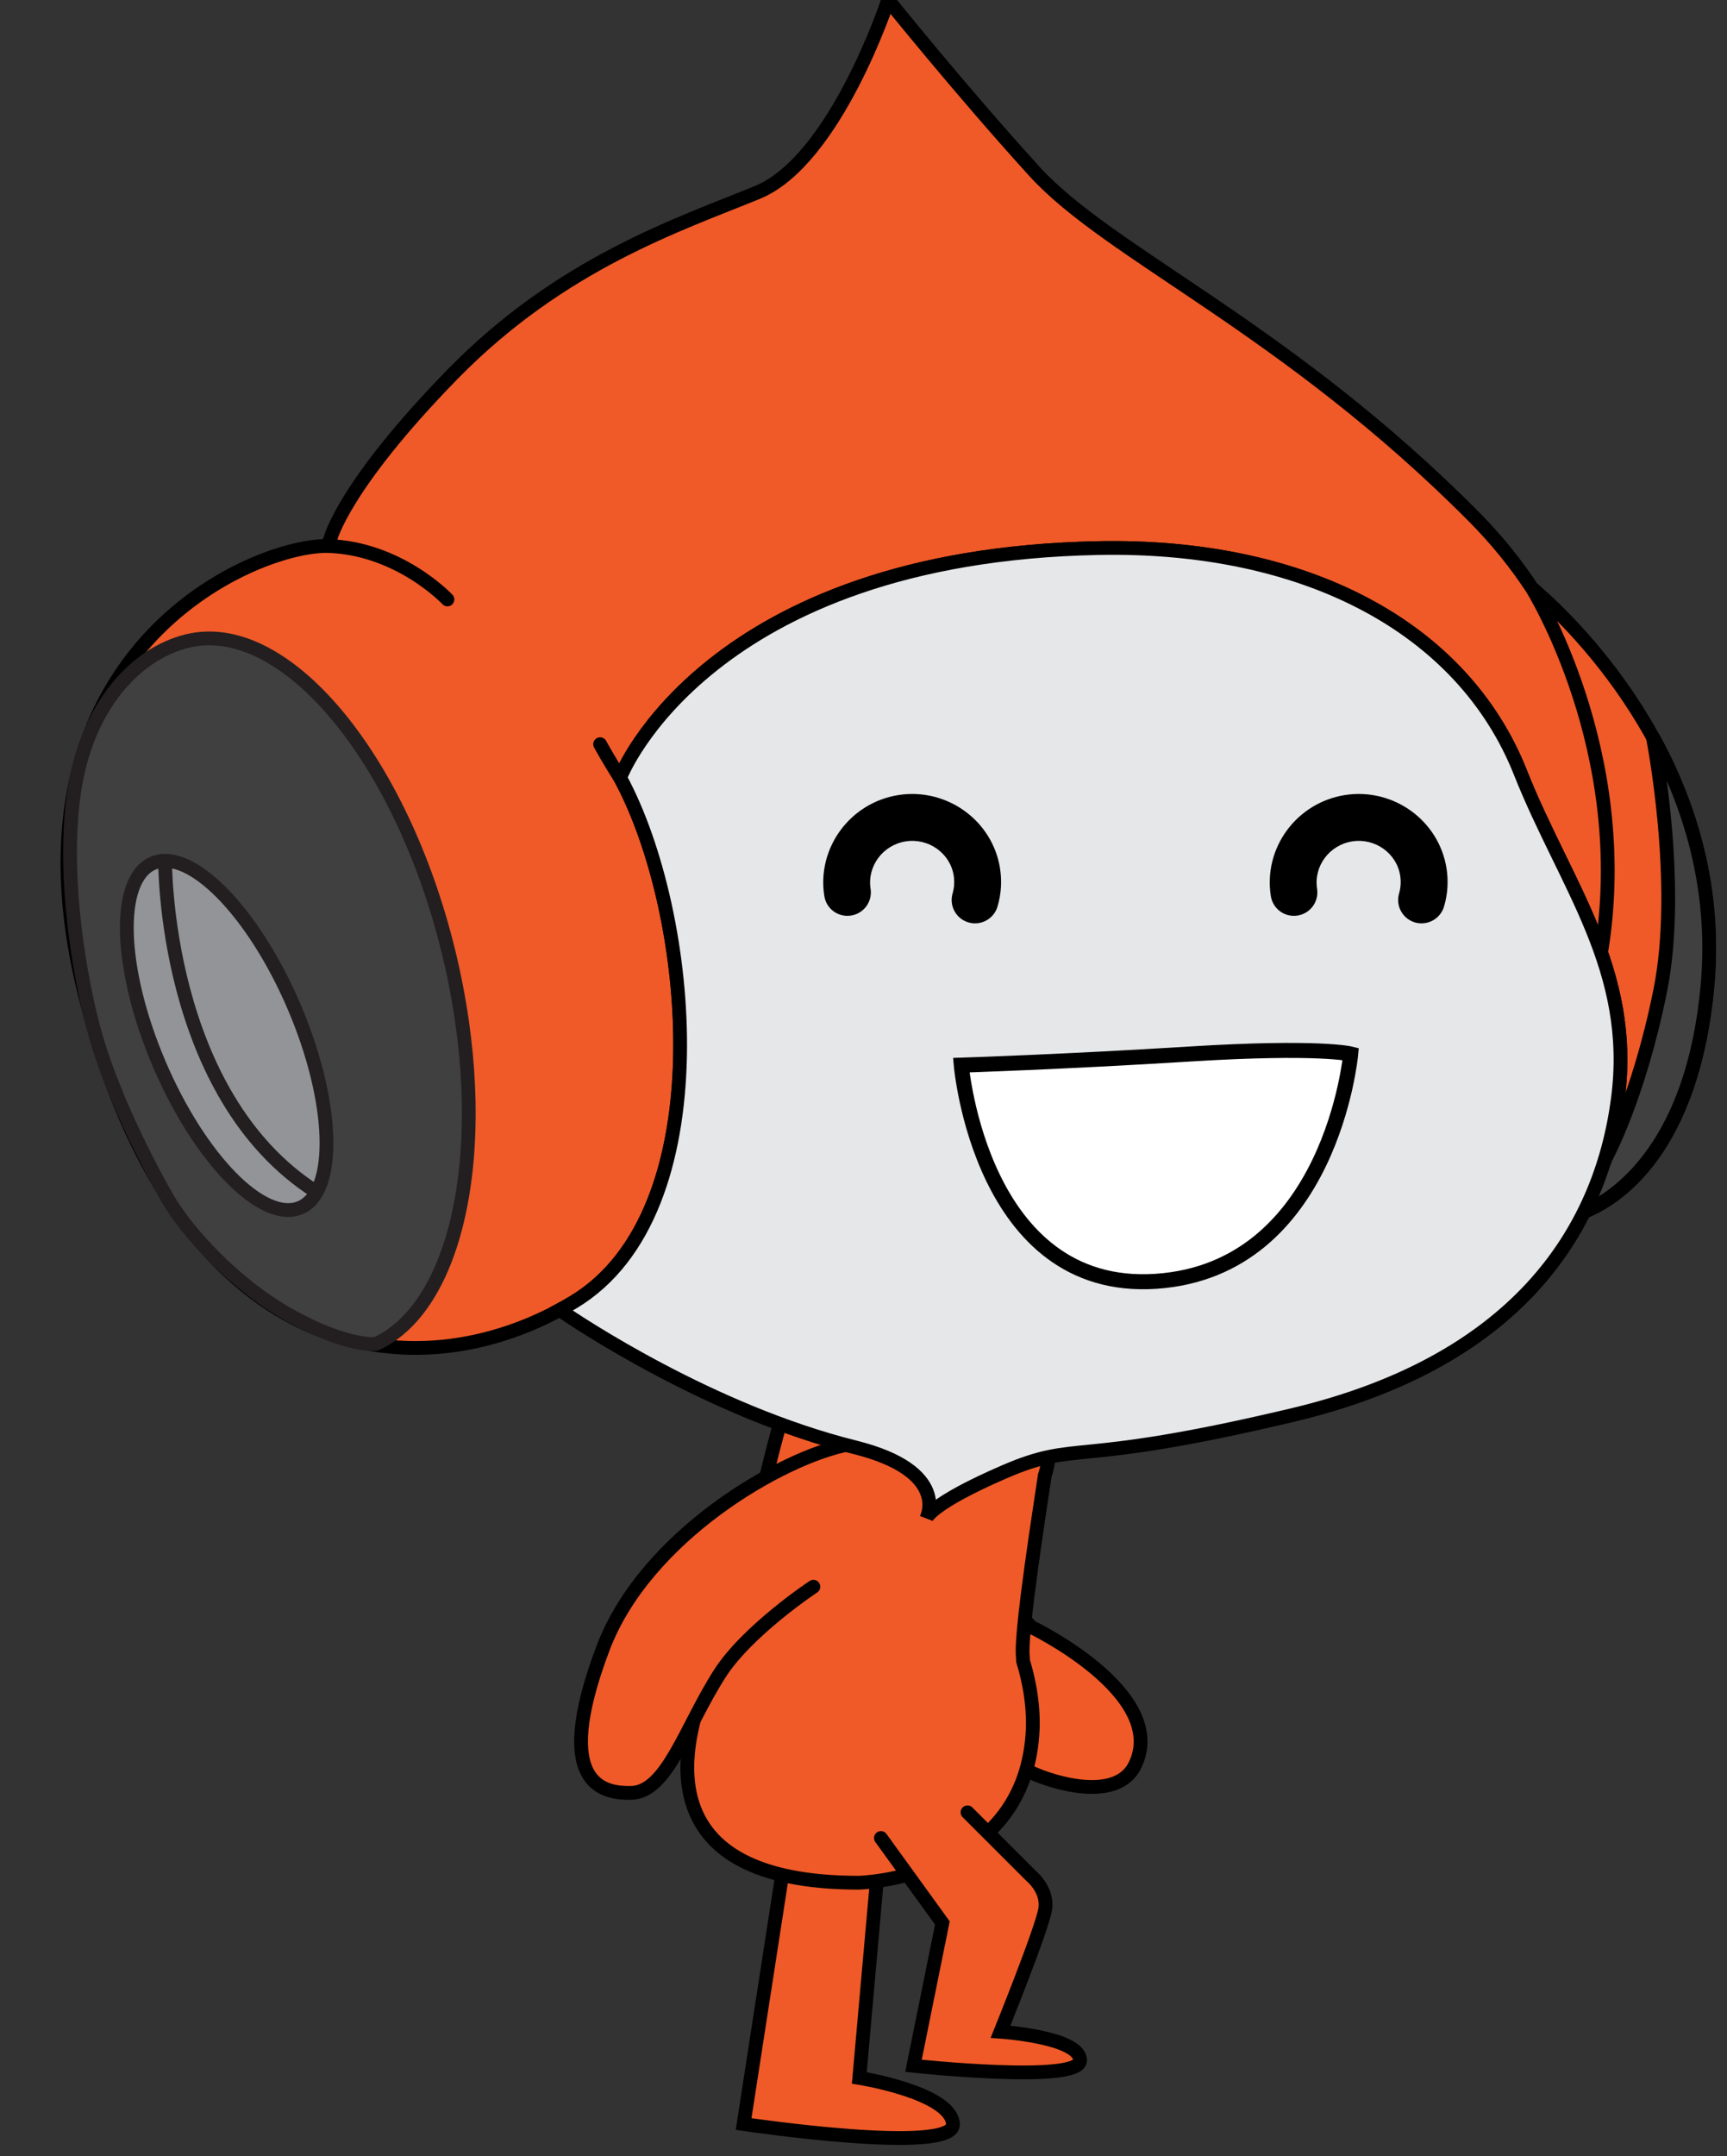 <svg xmlns="http://www.w3.org/2000/svg" xmlns:xlink="http://www.w3.org/1999/xlink" version="1.1" width="112.545" height="140.419" viewBox="-3.719 0.578 112.545 140.419"><rect x="-3.719" y="0.578" width="112.545" height="140.419" fill="#333333" stroke="none"/><defs><style/></defs>
  <!-- Exported by Scratch - http://scratch.mit.edu/ -->
  <g id="ID0.1711196512915194" transform="matrix(1.05, 0, 0, 1.05, -0.55, -0.4)">
    <path id="Front_Leg_5_" fill="#F05A28" stroke="#000000" stroke-linecap="round" d="M 52.684 136.723 L 49.747 155.700 C 49.747 155.700 65.078 157.985 64.943 155.700 C 64.810 153.417 58.145 152.354 58.145 152.354 L 59.489 137.249 " transform="matrix(0.855, 0, 0, 0.855, 0.6, -0.45)"/>
    <path id="Back_Arm_3_" fill="#F05A28" stroke="#000000" stroke-linecap="round" d="M 70.592 119.623 C 70.592 119.623 80.629 124.426 78.178 129.627 C 76.862 132.428 72.092 130.897 70.625 130.201 C 68.496 129.187 67.879 129.006 66.482 127.049 C 65.086 125.098 59.874 117.965 58.774 114.957 C 57.056 110.234 56.110 101.344 63.820 110.320 C 63.820 110.320 67.638 115.701 70.277 119.254 L 70.592 119.623 L 70.592 119.623 L 70.592 119.623 L 70.592 119.623 Z " transform="matrix(0.855, 0, 0, 0.855, 0.6, -0.45)"/>
    <path id="Body_3_" fill="#F05A28" stroke="#000000" stroke-linecap="round" d="M 70.020 121.830 C 69.803 120.101 71.348 110.484 71.608 108.662 C 71.608 108.662 74.411 101.115 63.399 99.986 C 57.161 99.345 53.316 101.947 52.470 104.632 C 51.744 106.937 50.162 114.019 50.162 114.019 C 50.162 114.019 47.621 121.968 46.750 124.412 C 45.381 128.238 42.699 138.195 58.106 138.195 C 58.106 138.195 69.910 137.924 70.707 127.527 C 70.861 125.543 70.492 123.617 70.029 122.093 L 70.020 121.830 L 70.020 121.830 L 70.020 121.830 L 70.020 121.830 Z " transform="matrix(0.855, 0, 0, 0.855, 0.6, -0.45)"/>
    <path id="Front_Arm_3_" fill="#F05A28" stroke="#000000" stroke-linecap="round" d="M 57.346 106.402 C 52.538 107.330 42.627 113.015 39.538 121.189 C 35.701 131.337 39.777 131.703 41.569 131.679 C 44.188 131.640 45.505 126.962 48.004 123.046 C 50.013 119.894 54.812 116.722 54.812 116.722 " transform="matrix(0.855, 0, 0, 0.855, 0.6, -0.45)"/>
    <path id="Back_Leg_2_" fill="#F05A28" stroke="#000000" stroke-linecap="round" d="M 66 133.088 L 70.631 137.713 C 70.631 137.713 71.858 138.709 71.641 140.109 C 71.428 141.507 68.397 149.004 68.397 149.004 C 68.397 149.004 74.184 149.393 74.170 151.086 C 74.162 152.779 62.078 151.475 62.078 151.475 L 64.174 141.114 L 59.714 134.950 " transform="matrix(0.855, 0, 0, 0.855, 0.6, -0.45)"/>
    <g id="Head_5_">
      <path id="Head_6_" fill="#F05A28" stroke="#000000" stroke-linecap="round" d="M 19.751 40.704 C 19.751 40.704 20.681 36.892 28.595 28.790 C 36.505 20.692 45.068 17.903 50.747 15.575 C 56.425 13.247 60.238 1.615 60.238 1.615 C 60.238 1.615 65.467 8.119 70.842 14.033 C 76.326 20.064 89.096 25.349 102.780 39.123 C 104.413 40.772 105.801 42.498 106.968 44.269 L 107.204 44.475 C 110.261 47.126 121.099 57.703 119.710 73.100 C 118.648 84.830 113.314 88.537 110.730 89.535 L 110.709 89.621 C 112.041 86.982 112.834 84.182 113.209 81.340 C 114.443 71.938 109.379 65.828 106.131 57.651 C 101.920 47.047 90.401 41.081 75.485 41.378 C 47.097 41.940 40.845 57.899 40.845 57.899 L 40.824 58.105 C 46.091 67.884 48.193 89.578 37.410 96.070 C 25.796 103.052 8.597 100.615 1.899 73.633 C -4.231 48.940 14.126 41.159 19.526 41.223 L 19.751 40.704 L 19.751 40.704 L 19.751 40.704 L 19.751 40.704 Z M 106.967 44.269 C 106.967 44.269 114.414 56.102 111.990 70.724 M 19.525 41.222 C 24.747 41.364 28.247 45.102 28.247 45.102 M 40.823 58.103 C 39.944 56.732 39.331 55.603 39.331 55.603 " transform="matrix(0.855, 0, 0, 0.855, 0.6, -0.45)"/>
      <path id="R_Ear_2_" fill="#404041" stroke="#000000" d="M 112.338 85.605 C 112.338 85.605 114.690 81.341 116.276 73.526 C 117.860 65.706 115.747 55.073 115.747 55.073 C 118.372 59.834 120.360 65.944 119.718 73.099 C 118.691 84.530 113.384 88.427 110.736 89.534 L 112.338 85.605 L 112.338 85.605 L 112.338 85.605 L 112.338 85.605 Z " transform="matrix(0.855, 0, 0, 0.855, 0.6, -0.45)"/>
      <g id="L_Ear_2_">
        <path id="Outer_Ear_2_" fill="#404041" stroke="#231F20" d="M 2.511 76.038 C 3.712 80.678 6.507 86.100 7.946 88.579 C 9.381 91.058 12.899 94.893 16.968 97.126 C 21.040 99.362 23.058 99.106 23.058 99.106 C 29.220 96.307 31.591 84.092 28.339 70.716 C 24.884 56.527 16.397 46.405 9.376 48.116 C 5.626 49.026 2.218 52.780 1.230 58.573 C 0.269 64.188 1.312 71.408 2.511 76.038 L 2.511 76.038 L 2.511 76.038 L 2.511 76.038 Z " transform="matrix(0.855, 0, 0, 0.855, 0.6, -0.45)"/>
        <path id="Inner_Ear_2_" fill="#929497" stroke="#231F20" stroke-linecap="round" d="M 6.872 64.238 C 9.572 63.081 14.156 67.734 17.111 74.634 C 20.063 81.530 20.270 88.067 17.572 89.221 C 14.869 90.375 10.288 85.721 7.335 78.823 C 4.378 71.925 4.173 65.395 6.872 64.238 L 6.872 64.238 L 6.872 64.238 L 6.872 64.238 Z M 18.751 88.094 C 7.628 81.045 7.753 64.064 7.753 64.064 " transform="matrix(0.855, 0, 0, 0.855, 0.6, -0.45)"/>
      </g>
      <path id="Face_3_" fill="#E6E7E8" stroke="#000000" stroke-linecap="round" d="M 36.484 96.707 C 37.785 97.598 47.402 104.012 57.846 106.613 C 64.763 108.342 63.034 111.724 63.034 111.724 C 63.034 111.724 63.311 110.703 68.710 108.370 C 74.106 106.052 73.460 108.099 89.564 104.276 C 105.668 100.465 111.918 91.120 113.210 81.337 C 114.448 71.936 109.380 65.826 106.132 57.648 C 101.921 47.044 90.403 41.078 75.489 41.375 C 47.095 41.937 40.843 57.896 40.843 57.896 L 40.800 58.068 C 46.077 67.825 48.202 89.568 37.405 96.068 C 37.081 96.261 36.753 96.451 36.421 96.630 L 36.484 96.707 L 36.484 96.707 L 36.484 96.707 L 36.484 96.707 Z " transform="matrix(0.855, 0, 0, 0.855, 0.6, -0.45)"/>
      <path id="Smile_2_" fill="#FFFFFF" stroke="#000000" stroke-width="1.09" stroke-linecap="round" d="M 79.682 94.566 C 66.967 95.421 65.547 78.886 65.547 78.886 C 65.547 78.886 72.815 78.657 82.192 78.074 C 91.569 77.496 93.817 78.074 93.817 78.074 C 93.817 78.074 92.395 93.707 79.682 94.566 L 79.682 94.566 L 79.682 94.566 L 79.682 94.566 Z " transform="matrix(0.855, 0, 0, 0.855, 0.6, -0.45)"/>
      <path id="R_Eye_2_" d="M 98.959 68.598 C 98.801 68.598 98.643 68.577 98.480 68.532 C 97.582 68.269 97.062 67.324 97.330 66.424 C 97.451 66.004 97.476 65.570 97.408 65.136 C 97.150 63.505 95.572 62.393 93.926 62.653 C 92.262 62.915 91.119 64.457 91.375 66.091 C 91.521 67.018 90.887 67.888 89.959 68.033 C 89.025 68.179 88.162 67.547 88.018 66.617 C 87.467 63.135 89.879 59.847 93.399 59.291 C 96.911 58.747 100.215 61.123 100.772 64.603 C 100.918 65.538 100.860 66.470 100.592 67.376 C 100.373 68.117 99.695 68.598 98.959 68.598 L 98.959 68.598 L 98.959 68.598 L 98.959 68.598 L 98.959 68.598 Z " transform="matrix(0.855, 0, 0, 0.855, 0.6, -0.45)"/>
      <path id="L_Eye_2_" d="M 66.549 68.598 C 66.393 68.598 66.233 68.577 66.070 68.532 C 65.170 68.269 64.652 67.324 64.918 66.424 C 65.039 66.004 65.064 65.570 64.998 65.136 C 64.740 63.505 63.166 62.393 61.514 62.653 C 59.851 62.915 58.708 64.457 58.964 66.091 C 59.109 67.018 58.476 67.888 57.548 68.033 C 56.613 68.179 55.751 67.547 55.605 66.617 C 55.056 63.135 57.468 59.847 60.985 59.291 C 64.491 58.747 67.805 61.123 68.360 64.603 C 68.506 65.538 68.448 66.470 68.180 67.376 C 67.963 68.117 67.285 68.598 66.549 68.598 L 66.549 68.598 L 66.549 68.598 L 66.549 68.598 L 66.549 68.598 Z " transform="matrix(0.855, 0, 0, 0.855, 0.6, -0.45)"/>
    </g>
  </g>
</svg>